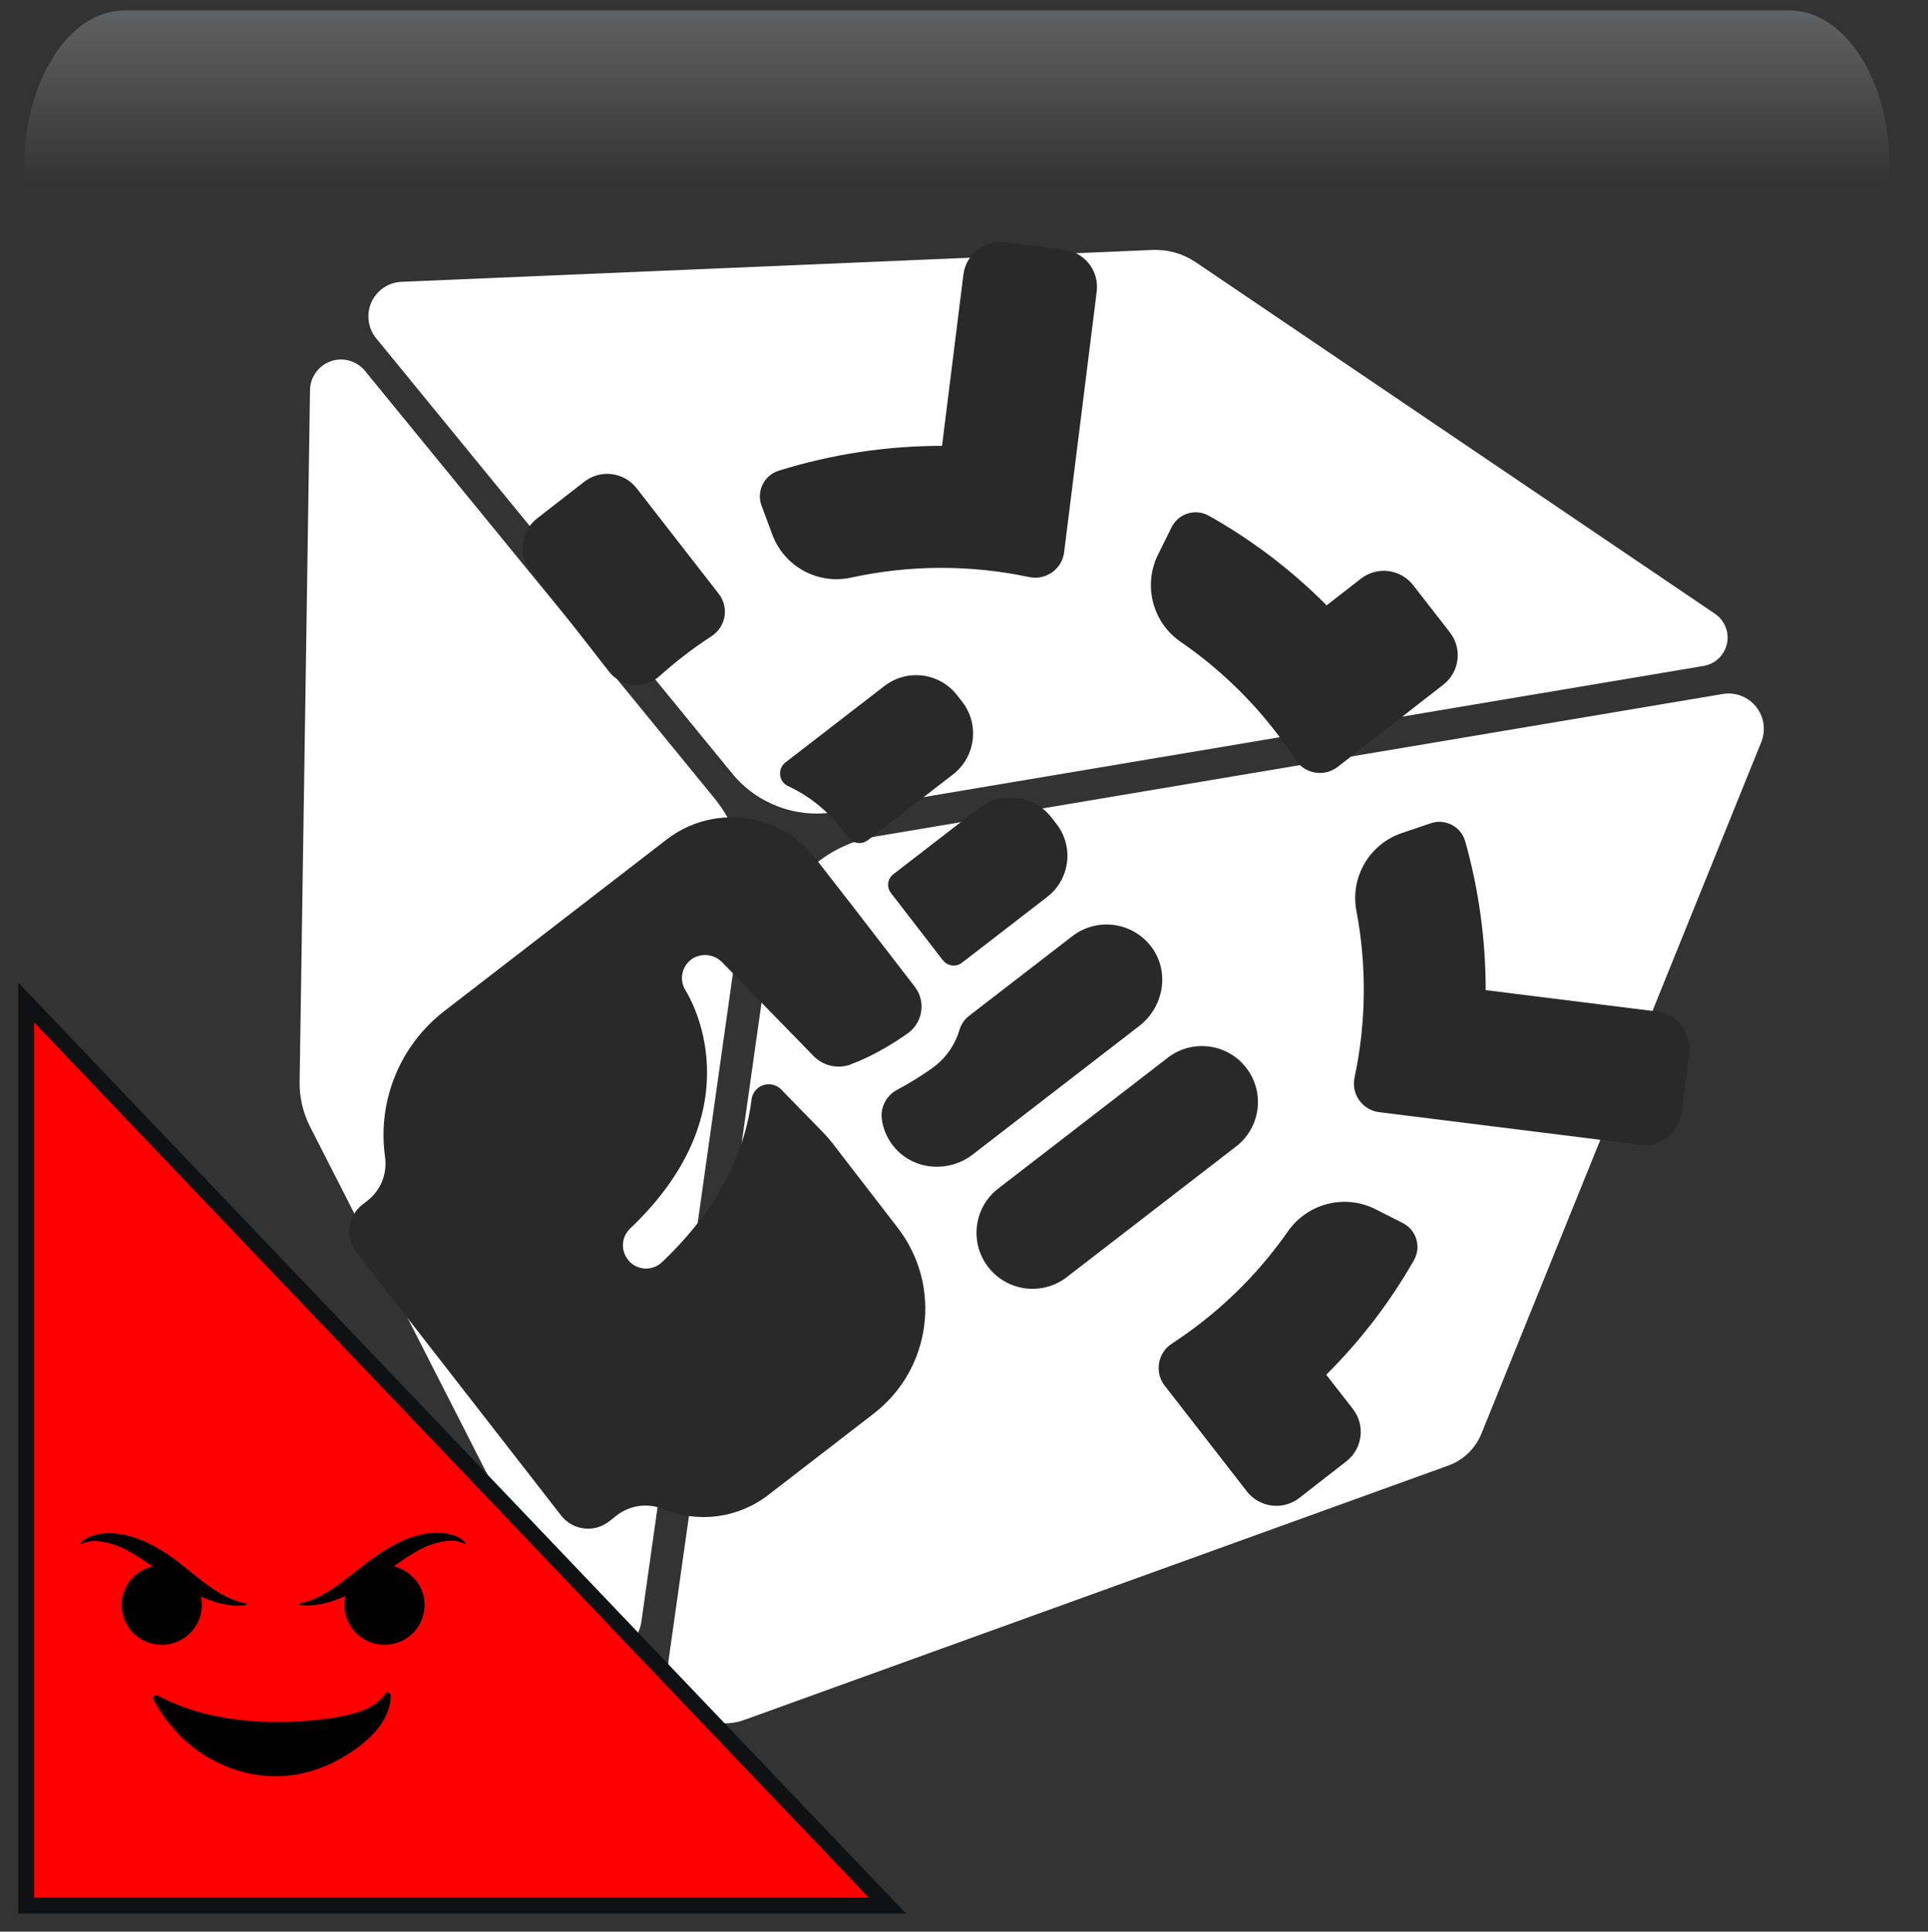 <svg width="553" height="554" xmlns="http://www.w3.org/2000/svg" xmlns:xlink="http://www.w3.org/1999/xlink" overflow="hidden"><rect width="100%" height="100%" fill="#333333" stroke="none"/><defs><clipPath id="clip0"><rect x="2408" y="647" width="553" height="554"/></clipPath><radialGradient cx="762000" cy="762000" r="1.07763e+06" gradientUnits="userSpaceOnUse" spreadMethod="pad" id="fill1" gradientTransform="matrix(0 0 0 0 2411 647)"><stop offset="0" stop-color="#D9D9D9"/><stop offset="0.17" stop-color="#D9D9D9"/><stop offset="0.33" stop-color="#7F7F7F"/><stop offset="1" stop-color="#0F1113"/></radialGradient><radialGradient cx="257695" cy="282633" r="382476" fx="257694" fy="282633" gradientUnits="userSpaceOnUse" spreadMethod="pad" id="fill2" gradientTransform="matrix(0 0 0 0 2431 657)"><stop offset="0" stop-color="#FFFFFF"/><stop offset="0.54" stop-color="#7F7F7F" stop-opacity="0"/><stop offset="1" stop-color="#7F7F7F" stop-opacity="0"/></radialGradient><linearGradient x1="2682.5" y1="650" x2="2682.5" y2="805" gradientUnits="userSpaceOnUse" spreadMethod="reflect" id="fill3"><stop offset="0" stop-color="#F5FAFF" stop-opacity="0.231"/><stop offset="0.32" stop-color="#FFFFFF" stop-opacity="0"/><stop offset="1" stop-color="#FFFFFF" stop-opacity="0"/></linearGradient><radialGradient cx="94211" cy="102524" r="139236" gradientUnits="userSpaceOnUse" spreadMethod="pad" id="fill4" gradientTransform="matrix(0 0 0 0 2420 708)"><stop offset="0" stop-color="#FFFFFF"/><stop offset="0.54" stop-color="#7F7F7F" stop-opacity="0"/><stop offset="1" stop-color="#7F7F7F" stop-opacity="0"/></radialGradient><radialGradient cx="110836" cy="121920" r="164770" fx="110836" fy="121920" gradientUnits="userSpaceOnUse" spreadMethod="pad" id="fill5" gradientTransform="matrix(0 0 0 0 2449 753)"><stop offset="0" stop-color="#FFFFFF"/><stop offset="0.54" stop-color="#7F7F7F" stop-opacity="0"/><stop offset="1" stop-color="#7F7F7F" stop-opacity="0"/></radialGradient><radialGradient cx="292331" cy="278476" r="403740" gradientUnits="userSpaceOnUse" spreadMethod="pad" id="fill6" gradientTransform="matrix(0 0 0 0 2739 972)"><stop offset="0" stop-color="#FFFFFF"/><stop offset="0.54" stop-color="#7F7F7F" stop-opacity="0"/><stop offset="1" stop-color="#7F7F7F" stop-opacity="0"/></radialGradient><radialGradient cx="72043.5" cy="77585.5" r="105876" fx="72043.5" fy="77585.5" gradientUnits="userSpaceOnUse" spreadMethod="pad" id="fill7" gradientTransform="matrix(0 0 0 0 2884 1100)"><stop offset="0" stop-color="#FFFFFF"/><stop offset="0.54" stop-color="#7F7F7F" stop-opacity="0"/><stop offset="1" stop-color="#7F7F7F" stop-opacity="0"/></radialGradient><radialGradient cx="77585.5" cy="84512.5" r="114725" gradientUnits="userSpaceOnUse" spreadMethod="pad" id="fill8" gradientTransform="matrix(0 0 0 0 2868 1017)"><stop offset="0" stop-color="#FFFFFF"/><stop offset="0.54" stop-color="#7F7F7F" stop-opacity="0"/><stop offset="1" stop-color="#7F7F7F" stop-opacity="0"/></radialGradient><clipPath id="clip9"><rect x="2423" y="658" width="525" height="526"/></clipPath><clipPath id="clip10"><rect x="2423" y="658" width="525" height="526"/></clipPath><clipPath id="clip11"><rect x="2423" y="658" width="525" height="526"/></clipPath><clipPath id="clip12"><rect x="2425" y="1061" width="123" height="122"/></clipPath><clipPath id="clip13"><rect x="2425" y="1061" width="123" height="122"/></clipPath><clipPath id="clip14"><rect x="2425" y="1061" width="123" height="122"/></clipPath><clipPath id="clip15"><path d="M2711.53 661.454 2947.5 964.815 2644.14 1200.78 2408.17 897.422Z" fill-rule="evenodd" clip-rule="evenodd"/></clipPath><clipPath id="clip16"><path d="M2711.53 661.454 2947.5 964.815 2644.14 1200.78 2408.17 897.422Z" fill-rule="evenodd" clip-rule="evenodd"/></clipPath><clipPath id="clip17"><path d="M2711.53 661.454 2947.5 964.815 2644.14 1200.78 2408.17 897.422Z" fill-rule="evenodd" clip-rule="evenodd"/></clipPath></defs><g clip-path="url(#clip0)" transform="translate(-2408 -647)"><rect x="2411" y="647" width="550" height="550" fill="url(#fill1)"/><path d="M2431 759C2431 702.667 2472.64 657 2524 657 2575.36 657 2617 702.667 2617 759 2617 815.333 2575.36 861 2524 861 2472.64 861 2431 815.333 2431 759Z" fill="url(#fill2)" fill-rule="evenodd"/><path d="M2443.73 650 2921.27 650C2937.14 650 2950 669.993 2950 694.656L2950 805C2950 766.576 2929.96 735.427 2905.23 735.427L2459.77 735.427C2435.04 735.427 2415 766.576 2415 805L2415 694.656C2415 669.993 2427.86 650 2443.73 650Z" fill="url(#fill3)" fill-rule="evenodd"/><path d="M2420 745C2420 724.566 2435.22 708 2454 708 2472.78 708 2488 724.566 2488 745 2488 765.435 2472.78 782 2454 782 2435.22 782 2420 765.435 2420 745Z" fill="url(#fill4)" fill-rule="evenodd"/><path d="M2449 797C2449 772.7 2466.91 753 2489 753 2511.09 753 2529 772.7 2529 797 2529 821.301 2511.09 841 2489 841 2466.91 841 2449 821.301 2449 797Z" fill="url(#fill5)" fill-rule="evenodd"/><path d="M2739 1072.5C2739 1017 2786.23 972 2844.5 972 2902.77 972 2950 1017 2950 1072.5 2950 1128 2902.77 1173 2844.5 1173 2786.23 1173 2739 1128 2739 1072.5Z" fill="url(#fill6)" fill-rule="evenodd"/><path d="M2884 1128C2884 1112.54 2895.64 1100 2910 1100 2924.36 1100 2936 1112.54 2936 1128 2936 1143.46 2924.36 1156 2910 1156 2895.64 1156 2884 1143.46 2884 1128Z" fill="url(#fill7)" fill-rule="evenodd"/><path d="M2868 1047.5C2868 1030.66 2880.54 1017 2896 1017 2911.46 1017 2924 1030.66 2924 1047.5 2924 1064.34 2911.46 1078 2896 1078 2880.54 1078 2868 1064.34 2868 1047.5Z" fill="url(#fill8)" fill-rule="evenodd"/><g clip-path="url(#clip9)"><g clip-path="url(#clip10)"><g clip-path="url(#clip11)"><path d="M2621.16 905.339 2591.97 1112.07C2591.3 1116.87 2587.59 1120.68 2582.81 1121.47 2578.03 1122.27 2573.29 1119.88 2571.09 1115.57L2496.94 970.146C2494.9 966.145 2493.87 961.704 2493.94 957.221L2496.92 758.885C2496.97 755.148 2499.35 751.851 2502.88 750.612 2506.41 749.373 2510.33 750.486 2512.7 753.384L2612.96 875.993C2619.66 884.205 2622.64 894.84 2621.15 905.34ZM2618.01 868.842C2625.12 877.546 2636.37 881.767 2647.45 879.898L2896.64 837.993C2899.97 837.436 2902.62 834.906 2903.34 831.62 2904.06 828.323 2902.69 824.931 2899.91 823.041L2750.99 722.219C2747.33 719.741 2742.98 718.502 2738.56 718.692L2523.18 727.827C2519.42 727.984 2516.07 730.262 2514.53 733.685 2513 737.118 2513.53 741.13 2515.91 744.048ZM2911.69 849.689C2909.39 846.833 2905.74 845.437 2902.11 846.046L2659.15 886.911C2643.3 889.579 2631.02 902.199 2628.76 918.096L2599.82 1122.74C2599.02 1128.38 2601.24 1134.03 2605.66 1137.63 2610.08 1141.22 2616.07 1142.23 2621.43 1140.3L2823.39 1067.34C2827.72 1065.78 2831.19 1062.44 2832.92 1058.16L2913.18 859.834C2914.55 856.421 2913.98 852.547 2911.69 849.691Z" fill="#FFFFFF"/></g></g></g><path d="M2415.5 1193.5 2415.5 934.5 2662.5 1193.5Z" stroke="#0F1113" stroke-width="4.583" stroke-miterlimit="8" fill="#FF0000" fill-rule="evenodd"/><g clip-path="url(#clip12)"><g clip-path="url(#clip13)"><g clip-path="url(#clip14)"><path d="M115.446 28.256C114.723 27.513 113.396 26.582 111.516 26.098 110.582 25.838 109.548 25.715 108.443 25.645 107.887 25.601 107.315 25.629 106.718 25.624 106.13 25.663 105.514 25.698 104.895 25.78 102.414 26.105 99.757 26.909 97.237 28.1 94.696 29.272 92.272 30.781 89.995 32.387 85.454 35.623 81.484 39.206 77.793 41.647 75.958 42.882 74.205 43.856 72.637 44.525 71.071 45.191 69.706 45.594 68.732 45.804 68.232 45.926 68.244 46.291 68.776 46.336 69.886 46.465 71.543 46.489 73.536 46.202 75.523 45.913 77.832 45.28 80.141 44.307 80.575 44.126 81.009 43.928 81.443 43.73 81.115 45.125 81.042 46.604 81.279 48.107 82.263 54.328 88.104 58.575 94.326 57.592 100.547 56.608 104.794 50.767 103.81 44.545 103.068 39.847 99.553 36.278 95.197 35.235 96.38 34.382 97.59 33.512 98.827 32.681 100.815 31.37 102.867 30.149 104.936 29.327 106.987 28.495 109.092 28.011 110.889 27.896 112.682 27.776 114.171 28.192 115.121 28.68 115.567 28.915 115.824 28.651 115.446 28.256M92.765 71.76C89.215 77.05 81.142 78.268 75.312 79.028 70.711 79.628 66.019 79.935 61.327 79.897 54.72 79.844 48.112 79.108 41.756 77.546 35.703 76.06 30.629 73.69 27.922 72.288 27.209 71.945 26.424 72.677 26.807 73.39 27.205 74.132 27.707 75.05 28.315 76.118 28.98 77.125 29.745 78.294 30.66 79.531 31.149 80.127 31.657 80.748 32.183 81.388 39.124 89.849 50.205 95.334 61.158 95.442 69.628 95.526 77.511 92.513 84.335 87.627 87.569 85.288 90.4 82.527 92.112 79.614 92.56 78.921 92.895 78.164 93.21 77.492 93.481 76.771 93.748 76.128 93.886 75.468 93.964 75.146 94.046 74.843 94.103 74.546 94.141 74.244 94.178 73.953 94.213 73.675 94.298 73.133 94.281 72.624 94.275 72.183 94.264 71.327 93.201 71.158 92.765 71.76M40.426 48.107C40.656 46.653 40.59 45.224 40.29 43.87 40.971 44.183 41.65 44.478 42.323 44.735 44.584 45.615 46.749 46.149 48.589 46.359 50.434 46.567 51.929 46.503 52.947 46.37 53.473 46.316 53.462 45.95 52.954 45.836 51.886 45.636 50.365 45.195 48.663 44.453 46.958 43.704 45.081 42.637 43.196 41.3 39.413 38.659 35.511 35.074 31.712 32.387 29.816 31.048 27.619 29.687 25.231 28.526 22.834 27.384 20.238 26.442 17.675 26.028 15.108 25.602 12.681 25.664 10.653 26.087 8.601 26.506 7.093 27.48 6.296 28.273 5.907 28.663 6.145 28.942 6.59 28.718 7.468 28.291 8.799 27.914 10.429 27.977 11.241 27.991 12.138 28.137 13.088 28.324 13.562 28.408 14.043 28.56 14.534 28.673 15.021 28.83 15.52 28.976 16.02 29.161 19.396 30.363 22.881 32.678 26.497 35.237 22.147 36.284 18.637 39.85 17.896 44.545 16.912 50.767 21.159 56.608 27.38 57.592 33.602 58.575 39.443 54.328 40.426 48.107" fill-rule="evenodd" transform="matrix(1.008 0 0 1 2425 1061)"/></g></g></g><g clip-path="url(#clip15)"><g clip-path="url(#clip16)"><g clip-path="url(#clip17)"><path d="M2656.95 887.946 2681.31 869.139C2687.81 864.143 2689.02 854.826 2684.03 848.329 2684.02 848.327 2684.02 848.325 2684.02 848.323L2682.54 846.421C2677.53 839.926 2668.2 838.724 2661.7 843.736L2633.3 865.655C2631.55 867.004 2631.22 869.521 2632.57 871.276 2632.95 871.778 2633.45 872.181 2634.03 872.453 2640.04 875.242 2645.29 879.442 2649.33 884.694L2651.3 887.224C2652.65 888.983 2655.18 889.309 2656.94 887.951 2656.94 887.95 2656.94 887.948 2656.95 887.946Z" fill="#292929"/><path d="M2678.45 922.375C2679.72 924.085 2682.14 924.439 2683.85 923.168 2683.86 923.162 2683.86 923.155 2683.87 923.149L2707.45 904.955 2708.39 904.217C2714.88 899.202 2716.08 889.882 2711.08 883.386L2709.6 881.484C2704.59 874.988 2695.26 873.784 2688.76 878.795 2688.76 878.795 2688.76 878.795 2688.76 878.795L2664.23 897.736C2662.55 899.021 2662.24 901.42 2663.53 903.094 2663.53 903.095 2663.53 903.098 2663.53 903.099L2678.4 922.364Z" fill="#292929"/><path d="M2664.04 975.452C2669.52 982.608 2679.9 983.605 2686.99 978.126L2734.83 941.205C2741.65 935.9 2743.52 926.136 2738.59 919.047 2733.52 911.757 2723.5 909.959 2716.21 915.03 2715.99 915.178 2715.79 915.33 2715.58 915.488L2686.07 938.262C2684.71 939.28 2683.72 940.702 2683.22 942.324 2681.91 946.801 2679.13 950.703 2675.32 953.394 2672.1 955.674 2668.73 957.748 2665.25 959.603 2662.12 961.284 2660.4 964.758 2660.96 968.263 2661.37 970.879 2662.43 973.351 2664.04 975.452Z" fill="#292929"/><path d="M2762.29 976.008C2769.42 970.739 2770.94 960.682 2765.67 953.544 2760.4 946.406 2750.34 944.891 2743.21 950.16 2743.02 950.295 2742.84 950.434 2742.67 950.576L2694.07 988.072C2687.16 993.641 2686.08 1003.75 2691.65 1010.66 2697.05 1017.36 2706.77 1018.61 2713.7 1013.5Z" fill="#292929"/><path d="M2665.52 999.178 2646.59 974.64C2646 973.882 2644.98 972.7 2644.31 972.022L2644.31 972.022 2632.07 959.475C2630.16 957.506 2627 957.464 2625.04 959.382 2624.22 960.173 2623.71 961.218 2623.57 962.343 2621.91 975.67 2615.5 992.259 2597.88 1009 2595.22 1011.53 2591.01 1011.42 2588.48 1008.76 2588.48 1008.76 2588.48 1008.76 2588.48 1008.75 2588.34 1008.58 2588.2 1008.39 2588.06 1008.21 2585.97 1005.51 2586.27 1001.67 2588.76 999.331 2625.39 964.519 2605.51 932.443 2604.65 931.099 2602.67 927.994 2603.58 923.874 2606.69 921.897 2606.7 921.888 2606.72 921.879 2606.73 921.87 2609.5 920.236 2613.03 920.739 2615.22 923.081L2641.36 949.877C2644.13 952.729 2648.33 953.669 2652.05 952.273L2652.11 952.232C2653.74 951.623 2655.35 950.926 2656.92 950.174 2660.89 948.236 2664.69 945.976 2668.29 943.417 2668.82 943.051 2669.31 942.63 2669.75 942.16 2671.89 939.894 2672.77 936.716 2672.1 933.671 2671.81 932.332 2671.22 931.075 2670.38 929.99L2653.18 907.701 2649.78 903.328 2646.38 898.955 2641.94 893.249C2636.37 886.019 2627.84 881.676 2618.72 881.42 2616.63 881.366 2614.55 881.519 2612.49 881.878 2607.67 882.741 2603.12 884.755 2599.24 887.748L2535.46 936.966C2522.93 946.64 2516.42 962.205 2518.33 977.924L2518.48 979.114C2519.06 983.829 2517.11 988.5 2513.35 991.401L2512 992.447C2507.73 995.73 2506.92 1001.86 2510.2 1006.13 2510.22 1006.15 2510.23 1006.16 2510.24 1006.18L2568.96 1081.67C2572.27 1085.92 2578.4 1086.69 2582.66 1083.38L2584.91 1081.62C2588.71 1078.68 2593.8 1077.99 2598.24 1079.81L2598.24 1079.81C2608.27 1083.95 2619.74 1082.42 2628.32 1075.8L2658.63 1052.41C2675.21 1039.6 2678.3 1015.79 2665.52 999.178Z" fill="#292929"/><path d="M2890.4 966.069 2892.54 949.041C2893.26 943.182 2889.11 937.839 2883.25 937.102L2834.13 930.969C2834.14 916.541 2832.16 902.179 2828.26 888.288 2827.09 884.202 2822.84 881.833 2818.75 882.998 2818.61 883.037 2818.47 883.081 2818.34 883.128L2810.06 885.928C2800.78 889.081 2795.23 898.584 2797.05 908.214 2800.04 923.973 2799.87 940.168 2796.56 955.861 2795.5 960.296 2798.24 964.752 2802.67 965.812 2803.01 965.893 2803.35 965.952 2803.69 965.99L2878.48 975.335C2884.33 976.064 2889.66 971.918 2890.4 966.069Z" fill="#292929"/><path d="M2796.05 1051.11 2788.4 1041.28C2798.22 1031.53 2806.67 1020.49 2813.54 1008.47 2815.66 1004.79 2814.39 1000.08 2810.7 997.957 2810.59 997.889 2810.46 997.823 2810.34 997.761L2802.49 993.784C2793.68 989.368 2782.96 992.122 2777.36 1000.24 2770.41 1010.16 2762.01 1018.99 2752.45 1026.42 2749.72 1028.54 2746.93 1030.52 2744.1 1032.37 2740.24 1034.9 2739.17 1040.07 2741.7 1043.92 2741.82 1044.11 2741.96 1044.29 2742.1 1044.47L2765.65 1074.76C2769.28 1079.41 2776 1080.25 2780.66 1076.63L2794.17 1066.11C2798.83 1062.49 2799.67 1055.77 2796.05 1051.11Z" fill="#292929"/><path d="M2652 812.687C2668.87 808.988 2686.33 808.928 2703.22 812.513 2707.74 813.456 2712.17 810.558 2713.11 806.041 2713.15 805.817 2713.19 805.591 2713.22 805.364L2722.57 730.574C2723.29 724.714 2719.14 719.372 2713.28 718.635L2696.27 716.483C2690.41 715.75 2685.06 719.905 2684.33 725.763 2684.33 725.763 2684.33 725.764 2684.33 725.765L2678.2 774.873C2662.32 774.864 2646.53 777.266 2631.37 781.998 2627.31 783.264 2625.04 787.582 2626.3 791.643 2626.35 791.774 2626.39 791.904 2626.44 792.033L2629.5 800.263C2632.87 809.422 2642.46 814.716 2652 812.687Z" fill="#292929"/><path d="M2773.66 856.581C2775.78 859.307 2777.76 862.09 2779.6 864.93 2782.13 868.781 2787.3 869.853 2791.15 867.325 2791.34 867.2 2791.53 867.066 2791.71 866.925L2821.98 843.374C2826.64 839.757 2827.49 833.05 2823.88 828.387L2813.34 814.842C2809.72 810.182 2803 809.343 2798.34 812.968 2798.34 812.969 2798.34 812.971 2798.34 812.973L2788.51 820.614C2778.5 810.535 2767.14 801.893 2754.75 794.934 2751.05 792.836 2746.35 794.134 2744.25 797.834 2744.18 797.956 2744.12 798.079 2744.05 798.203L2740.14 806.091C2735.79 814.922 2738.6 825.609 2746.74 831.152 2756.96 838.195 2766.04 846.772 2773.66 856.581Z" fill="#292929"/><path d="M2603.81 835.358C2606.53 833.242 2609.32 831.264 2612.16 829.409 2616.01 826.881 2617.08 821.711 2614.55 817.861 2614.43 817.671 2614.29 817.487 2614.15 817.308L2590.6 787.025C2586.97 782.369 2580.26 781.53 2575.6 785.15L2562.05 795.686C2557.39 799.311 2556.55 806.027 2560.17 810.691L2582.67 839.611C2586.07 843.953 2592.35 844.714 2596.7 841.309 2596.89 841.159 2597.07 841.002 2597.25 840.839 2599.37 838.943 2601.55 837.118 2603.81 835.358Z" fill="#292929"/></g></g></g></g></svg>